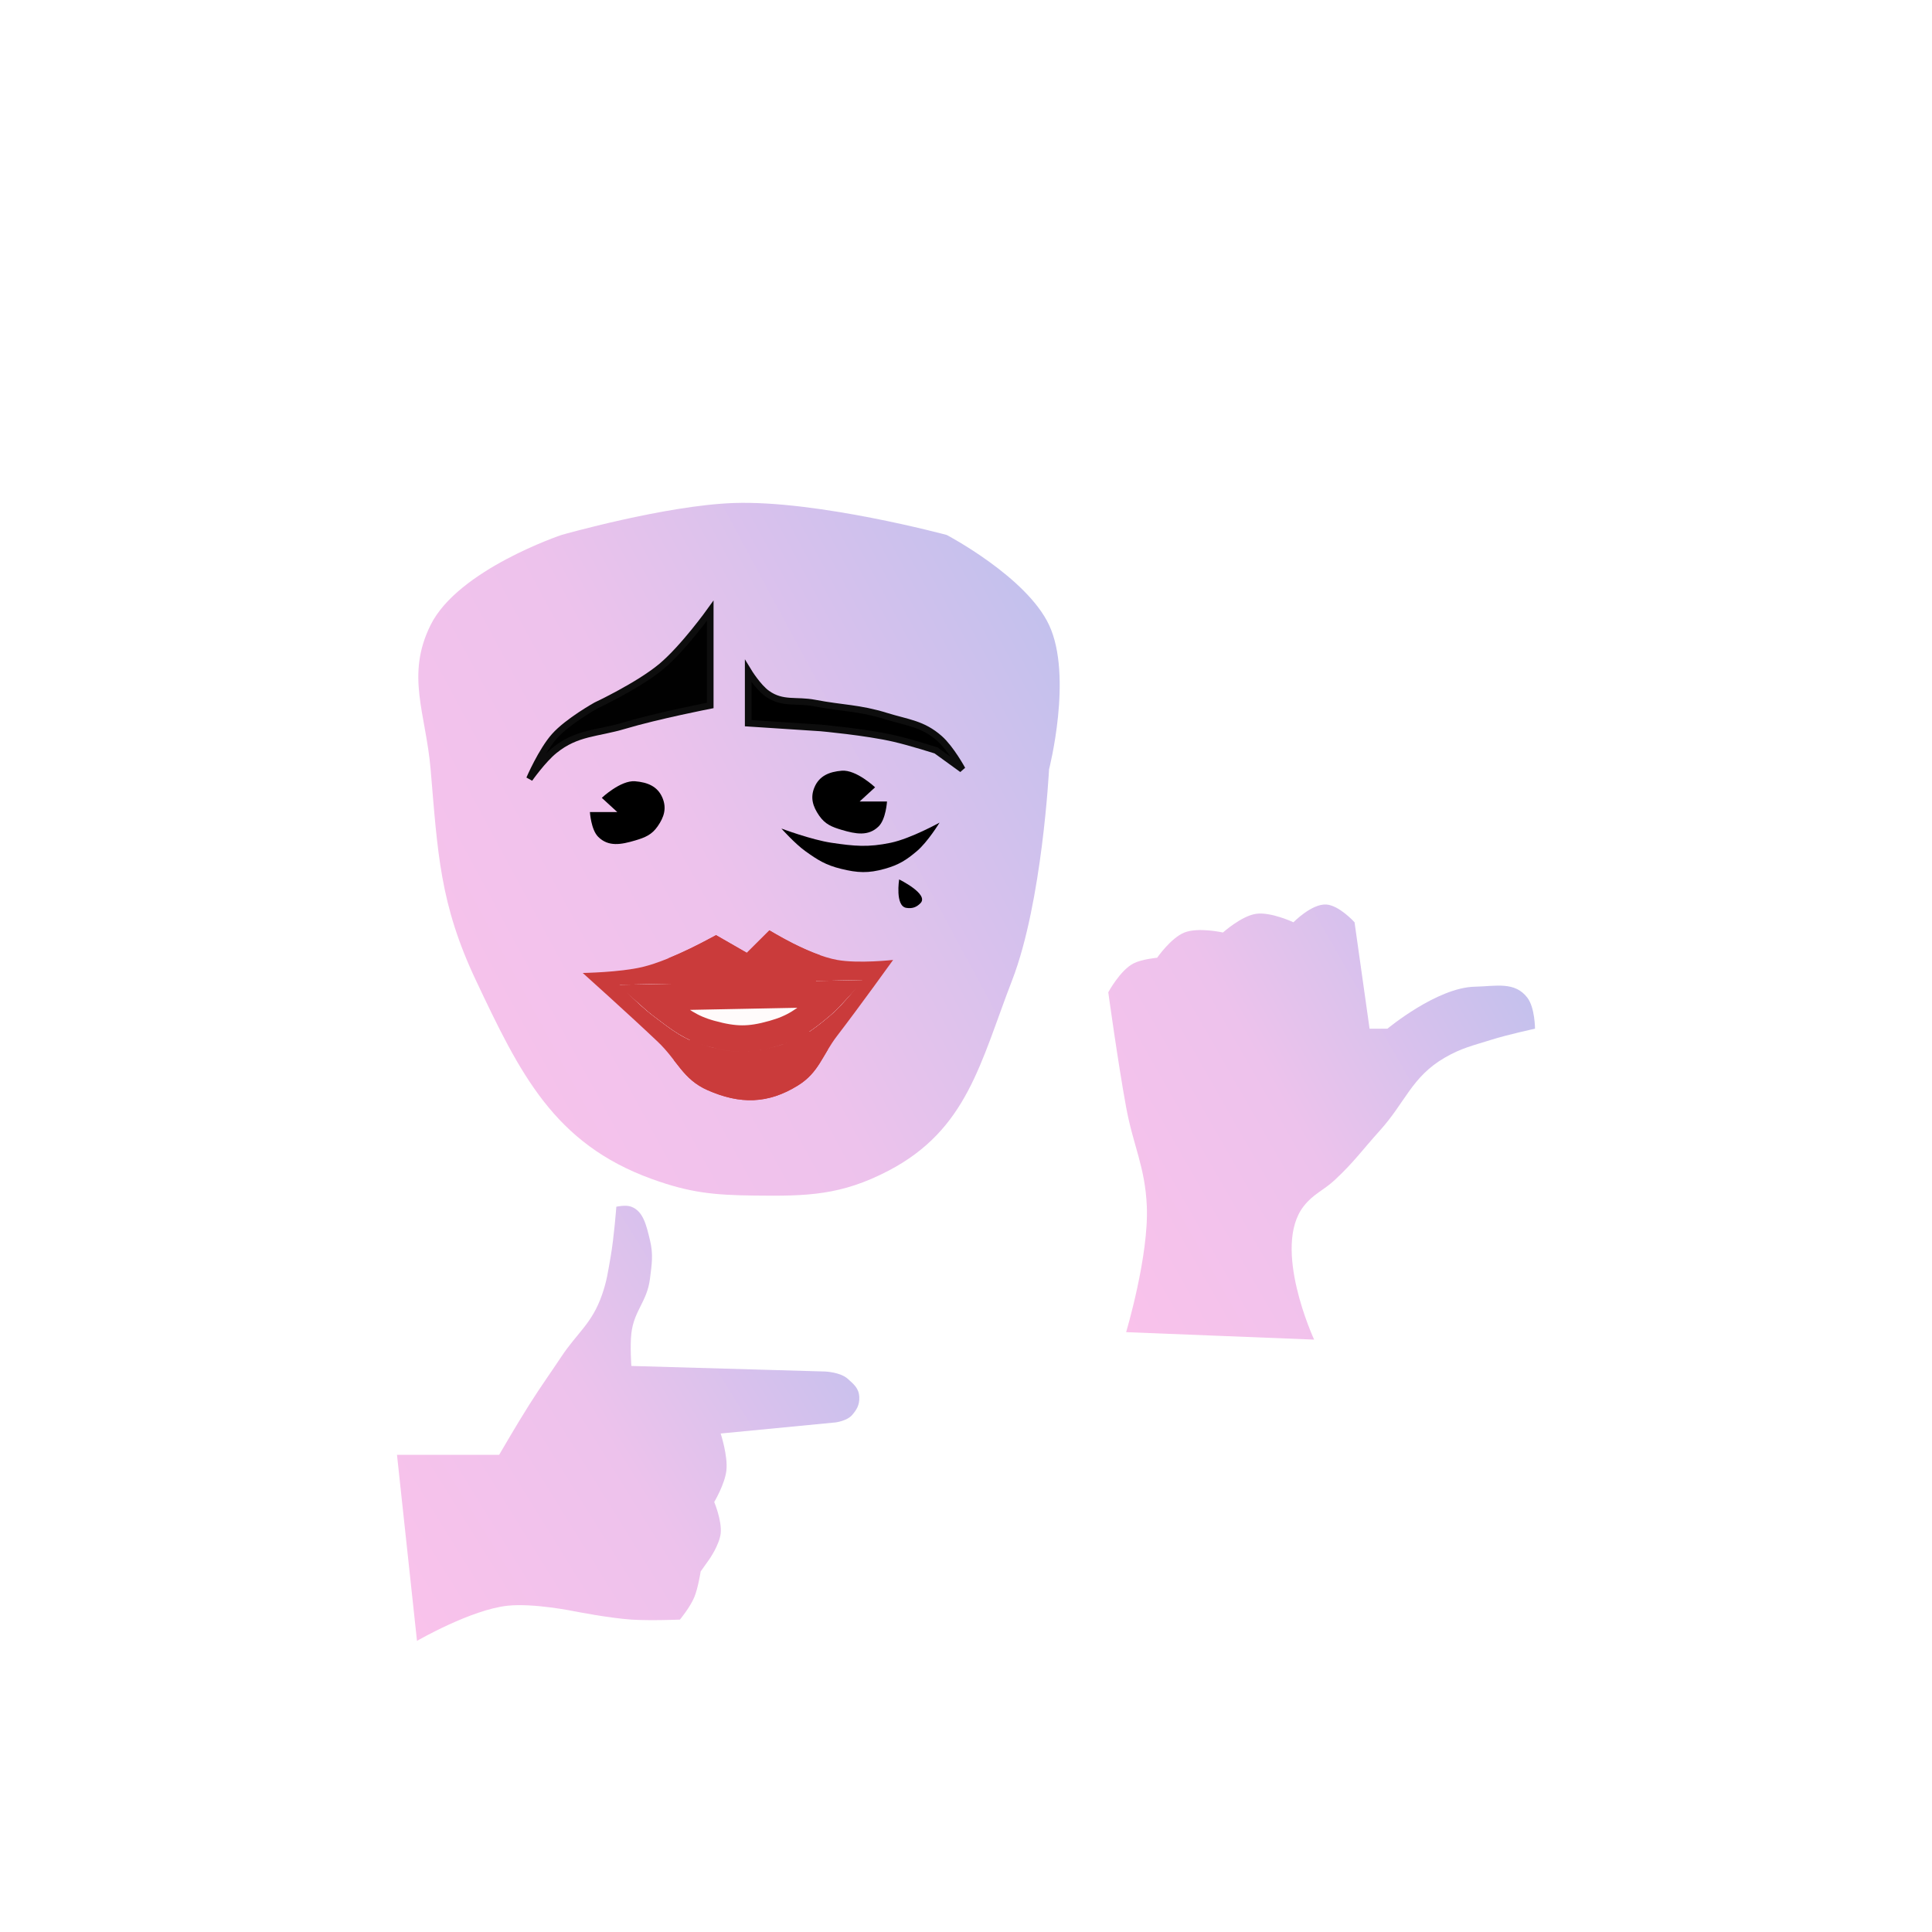 <svg width="73" height="73" viewBox="0 0 73 73" fill="none" xmlns="http://www.w3.org/2000/svg">
<g filter="url(#filter0_di_1127_8351)">
<path d="M15 46.969H18.861C18.861 46.969 19.537 45.803 19.995 45.081C20.455 44.355 20.737 43.974 21.21 43.262C21.814 42.35 22.369 42.015 22.749 40.918C22.933 40.386 22.972 40.053 23.073 39.484C23.201 38.757 23.288 37.596 23.288 37.596C23.288 37.596 23.643 37.513 23.855 37.596C24.304 37.77 24.417 38.276 24.558 38.855C24.69 39.402 24.629 39.758 24.558 40.324C24.447 41.193 23.954 41.516 23.855 42.387C23.802 42.861 23.855 43.612 23.855 43.612L31.172 43.822C31.172 43.822 31.752 43.842 32.036 44.101C32.257 44.303 32.458 44.451 32.468 44.801C32.477 45.094 32.366 45.269 32.198 45.465C32.008 45.689 31.577 45.745 31.577 45.745L27.23 46.165C27.23 46.165 27.509 47.013 27.446 47.564C27.388 48.078 26.987 48.753 26.987 48.753C26.987 48.753 27.285 49.467 27.23 49.943C27.18 50.378 26.798 50.922 26.798 50.922L26.474 51.377C26.474 51.377 26.379 52.003 26.231 52.356C26.074 52.731 25.691 53.196 25.691 53.196C25.691 53.196 24.572 53.243 23.855 53.196C23.008 53.139 21.696 52.881 21.696 52.881C21.696 52.881 20.164 52.567 19.185 52.671C17.792 52.819 15.756 54 15.756 54L15 46.969Z" fill="url(#paint0_linear_1127_8351)"/>
</g>
<g filter="url(#filter1_di_1127_8351)">
<path d="M42.55 42.335L49.654 42.617C49.654 42.617 48.039 39.13 49.263 37.572C49.632 37.102 49.997 36.992 50.435 36.584C51.159 35.911 51.478 35.448 52.14 34.715C53.104 33.647 53.343 32.686 54.591 31.963C55.22 31.598 55.636 31.512 56.331 31.293C56.972 31.09 58 30.869 58 30.869C58 30.869 57.997 30.08 57.716 29.705C57.242 29.072 56.521 29.265 55.727 29.282C54.294 29.312 52.424 30.869 52.424 30.869H51.749L51.181 26.848C51.181 26.848 50.607 26.21 50.115 26.177C49.564 26.14 48.872 26.848 48.872 26.848C48.872 26.848 48.014 26.444 47.452 26.53C46.899 26.614 46.209 27.235 46.209 27.235C46.209 27.235 45.28 27.025 44.752 27.235C44.242 27.439 43.722 28.188 43.722 28.188C43.722 28.188 43.152 28.239 42.834 28.4C42.326 28.657 41.876 29.493 41.876 29.493C41.876 29.493 42.24 32.146 42.55 33.833C42.82 35.3 43.267 36.082 43.332 37.572C43.413 39.455 42.55 42.335 42.55 42.335Z" fill="url(#paint1_linear_1127_8351)"/>
</g>
<g filter="url(#filter2_di_1127_8351)">
<path d="M27.73 11.006C25.143 11.095 21.214 12.214 21.214 12.214C21.214 12.214 17.311 13.52 16.271 15.614C15.322 17.524 16.09 18.947 16.271 21.071C16.54 24.239 16.62 26.155 17.978 29.033C19.649 32.573 20.937 35.211 24.629 36.548C26.066 37.068 26.965 37.155 28.493 37.174C30.51 37.2 31.785 37.167 33.571 36.235C36.55 34.679 37.038 32.158 38.245 29.033C39.382 26.087 39.638 21.071 39.638 21.071C39.638 21.071 40.544 17.544 39.638 15.614C38.785 13.797 35.773 12.214 35.773 12.214C35.773 12.214 30.904 10.898 27.73 11.006Z" fill="url(#paint2_linear_1127_8351)"/>
<path d="M26.836 15.076V18.655C26.836 18.655 24.844 19.044 23.6 19.415C22.548 19.73 21.802 19.666 20.949 20.355C20.514 20.706 20.005 21.428 20.005 21.428C20.005 21.428 20.464 20.363 20.949 19.818C21.457 19.248 22.522 18.655 22.522 18.655C22.522 18.655 24.132 17.9 24.993 17.179C25.831 16.478 26.836 15.076 26.836 15.076Z" fill="#010101" stroke="#0D0D0D" stroke-width="0.25"/>
<path d="M28.27 17.357V19.326L31.011 19.505C31.011 19.505 32.726 19.659 33.797 19.907C34.419 20.052 35.369 20.354 35.369 20.354L36.358 21.07C36.358 21.07 35.927 20.281 35.504 19.907C34.863 19.34 34.3 19.311 33.482 19.057C32.46 18.74 31.837 18.767 30.786 18.565C30.083 18.43 29.572 18.621 28.988 18.207C28.634 17.956 28.27 17.357 28.27 17.357Z" fill="black" stroke="#0D0D0D" stroke-width="0.25"/>
<path d="M23.324 22.683L22.739 22.146C22.739 22.146 23.45 21.475 23.998 21.52C24.468 21.559 24.849 21.712 25.031 22.146C25.195 22.538 25.094 22.87 24.851 23.22C24.627 23.543 24.376 23.645 23.998 23.757C23.474 23.912 22.992 24.006 22.605 23.622C22.329 23.35 22.29 22.683 22.29 22.683H23.324Z" fill="black"/>
<path d="M32.481 22.284L33.065 21.748C33.065 21.748 32.355 21.076 31.807 21.121C31.336 21.16 30.956 21.314 30.774 21.748C30.609 22.14 30.711 22.471 30.953 22.821C31.177 23.144 31.429 23.246 31.807 23.358C32.331 23.513 32.812 23.607 33.2 23.224C33.476 22.951 33.515 22.284 33.515 22.284H32.481Z" fill="black"/>
<path d="M29.525 23.306C29.525 23.306 30.654 23.73 31.412 23.843C32.28 23.972 32.801 24.023 33.659 23.843C34.421 23.682 35.501 23.082 35.501 23.082C35.501 23.082 35.057 23.809 34.648 24.156C34.235 24.506 33.956 24.679 33.434 24.827C32.81 25.003 32.402 24.983 31.772 24.827C31.201 24.686 30.901 24.499 30.424 24.156C30.031 23.873 29.525 23.306 29.525 23.306Z" fill="black"/>
<path d="M33.974 25.229C33.974 25.229 33.815 26.232 34.243 26.303C34.462 26.339 34.629 26.284 34.782 26.124C35.108 25.784 33.974 25.229 33.974 25.229Z" fill="black"/>
<path fill-rule="evenodd" clip-rule="evenodd" d="M22.018 28.763C22.018 28.763 23.407 28.742 24.265 28.54C25.42 28.268 27.051 27.332 27.051 27.332L28.219 28.003L29.073 27.153C29.073 27.153 30.559 28.079 31.634 28.271C32.446 28.416 33.746 28.271 33.746 28.271C33.746 28.271 32.481 30.032 31.634 31.134C31.065 31.875 30.947 32.519 30.151 33.013C29.019 33.717 27.957 33.73 26.736 33.192C25.795 32.777 25.595 32.065 24.849 31.358C23.761 30.326 22.018 28.763 22.018 28.763ZM32.578 29.032L23.411 29.211C23.411 29.211 24.136 29.97 24.669 30.374C25.407 30.933 25.843 31.291 26.736 31.537C27.717 31.806 28.363 31.814 29.343 31.537C30.22 31.289 30.668 30.959 31.365 30.374C31.906 29.919 32.578 29.032 32.578 29.032Z" fill="#CA3B3B"/>
<path d="M23.411 29.211L32.578 29.032C32.578 29.032 31.906 29.919 31.365 30.374C30.668 30.959 30.22 31.289 29.343 31.537C28.363 31.814 27.717 31.806 26.736 31.537C25.843 31.291 25.407 30.933 24.669 30.374C24.136 29.97 23.411 29.211 23.411 29.211Z" fill="#FFFBFB"/>
<path d="M30.857 31.393C30.739 31.587 30.64 31.764 30.555 31.898C30.38 32.175 30.2 32.394 29.887 32.589C29.382 32.903 28.916 33.049 28.456 33.069C27.992 33.089 27.498 32.981 26.938 32.734C26.565 32.57 26.339 32.352 26.106 32.067C26.03 31.974 25.946 31.866 25.854 31.747C26.075 31.848 26.319 31.941 26.604 32.019C27.121 32.161 27.574 32.241 28.04 32.242C28.389 32.243 28.732 32.199 29.1 32.115L29.479 32.018C30.055 31.856 30.467 31.653 30.857 31.393ZM31.488 29.552C31.4 29.647 31.313 29.741 31.227 29.824L31.044 29.991C30.367 30.559 29.984 30.836 29.206 31.055C28.747 31.185 28.388 31.243 28.041 31.242C27.694 31.241 27.333 31.182 26.869 31.054C26.081 30.838 25.717 30.54 24.971 29.975L24.782 29.823C24.73 29.78 24.678 29.733 24.625 29.686L31.488 29.552ZM27.97 28.436L28.282 28.615L25.443 28.671C25.751 28.545 26.05 28.41 26.309 28.284C26.593 28.146 26.84 28.017 27.015 27.923C27.026 27.917 27.035 27.91 27.045 27.905L27.97 28.436ZM29.152 27.778C29.305 27.865 29.502 27.974 29.725 28.087C30.043 28.247 30.43 28.426 30.824 28.565L28.313 28.614L28.572 28.357L29.152 27.778Z" stroke="#CA3B3B"/>
</g>
<defs>
<filter id="filter0_di_1127_8351" x="0" y="26.559" width="47.468" height="46.441" filterUnits="userSpaceOnUse" color-interpolation-filters="sRGB">
<feFlood flood-opacity="0" result="BackgroundImageFix"/>
<feColorMatrix in="SourceAlpha" type="matrix" values="0 0 0 0 0 0 0 0 0 0 0 0 0 0 0 0 0 0 127 0" result="hardAlpha"/>
<feOffset dy="4"/>
<feGaussianBlur stdDeviation="7.5"/>
<feComposite in2="hardAlpha" operator="out"/>
<feColorMatrix type="matrix" values="0 0 0 0 0.765 0 0 0 0 0.667 0 0 0 0 0.961 0 0 0 0.25 0"/>
<feBlend mode="normal" in2="BackgroundImageFix" result="effect1_dropShadow_1127_8351"/>
<feBlend mode="normal" in="SourceGraphic" in2="effect1_dropShadow_1127_8351" result="shape"/>
<feColorMatrix in="SourceAlpha" type="matrix" values="0 0 0 0 0 0 0 0 0 0 0 0 0 0 0 0 0 0 127 0" result="hardAlpha"/>
<feOffset dy="4"/>
<feGaussianBlur stdDeviation="2"/>
<feComposite in2="hardAlpha" operator="arithmetic" k2="-1" k3="1"/>
<feColorMatrix type="matrix" values="0 0 0 0 0.764 0 0 0 0 0.666 0 0 0 0 0.962 0 0 0 0.25 0"/>
<feBlend mode="normal" in2="shape" result="effect2_innerShadow_1127_8351"/>
</filter>
<filter id="filter1_di_1127_8351" x="26.875" y="15.176" width="46.124" height="46.441" filterUnits="userSpaceOnUse" color-interpolation-filters="sRGB">
<feFlood flood-opacity="0" result="BackgroundImageFix"/>
<feColorMatrix in="SourceAlpha" type="matrix" values="0 0 0 0 0 0 0 0 0 0 0 0 0 0 0 0 0 0 127 0" result="hardAlpha"/>
<feOffset dy="4"/>
<feGaussianBlur stdDeviation="7.5"/>
<feComposite in2="hardAlpha" operator="out"/>
<feColorMatrix type="matrix" values="0 0 0 0 0.765 0 0 0 0 0.667 0 0 0 0 0.961 0 0 0 0.25 0"/>
<feBlend mode="normal" in2="BackgroundImageFix" result="effect1_dropShadow_1127_8351"/>
<feBlend mode="normal" in="SourceGraphic" in2="effect1_dropShadow_1127_8351" result="shape"/>
<feColorMatrix in="SourceAlpha" type="matrix" values="0 0 0 0 0 0 0 0 0 0 0 0 0 0 0 0 0 0 127 0" result="hardAlpha"/>
<feOffset dy="4"/>
<feGaussianBlur stdDeviation="2"/>
<feComposite in2="hardAlpha" operator="arithmetic" k2="-1" k3="1"/>
<feColorMatrix type="matrix" values="0 0 0 0 0.765 0 0 0 0 0.667 0 0 0 0 0.961 0 0 0 0.2 0"/>
<feBlend mode="normal" in2="shape" result="effect2_innerShadow_1127_8351"/>
</filter>
<filter id="filter2_di_1127_8351" x="0.806" y="0" width="54.234" height="56.179" filterUnits="userSpaceOnUse" color-interpolation-filters="sRGB">
<feFlood flood-opacity="0" result="BackgroundImageFix"/>
<feColorMatrix in="SourceAlpha" type="matrix" values="0 0 0 0 0 0 0 0 0 0 0 0 0 0 0 0 0 0 127 0" result="hardAlpha"/>
<feOffset dy="4"/>
<feGaussianBlur stdDeviation="7.5"/>
<feComposite in2="hardAlpha" operator="out"/>
<feColorMatrix type="matrix" values="0 0 0 0 0.765 0 0 0 0 0.667 0 0 0 0 0.961 0 0 0 0.25 0"/>
<feBlend mode="normal" in2="BackgroundImageFix" result="effect1_dropShadow_1127_8351"/>
<feBlend mode="normal" in="SourceGraphic" in2="effect1_dropShadow_1127_8351" result="shape"/>
<feColorMatrix in="SourceAlpha" type="matrix" values="0 0 0 0 0 0 0 0 0 0 0 0 0 0 0 0 0 0 127 0" result="hardAlpha"/>
<feOffset dy="4"/>
<feGaussianBlur stdDeviation="2"/>
<feComposite in2="hardAlpha" operator="arithmetic" k2="-1" k3="1"/>
<feColorMatrix type="matrix" values="0 0 0 0 0.764 0 0 0 0 0.666 0 0 0 0 0.962 0 0 0 0.25 0"/>
<feBlend mode="normal" in2="shape" result="effect2_innerShadow_1127_8351"/>
</filter>
<linearGradient id="paint0_linear_1127_8351" x1="12.38" y1="51.287" x2="38.093" y2="35.381" gradientUnits="userSpaceOnUse">
<stop stop-color="#FBC2EB"/>
<stop offset="0.383" stop-color="#EDC2EC"/>
<stop offset="0.706" stop-color="#C8C1ED"/>
<stop offset="1" stop-color="#A6C1EE"/>
</linearGradient>
<linearGradient id="paint1_linear_1127_8351" x1="39.457" y1="39.904" x2="64.205" y2="25.772" gradientUnits="userSpaceOnUse">
<stop stop-color="#FBC2EB"/>
<stop offset="0.383" stop-color="#EDC2EC"/>
<stop offset="0.706" stop-color="#C8C1ED"/>
<stop offset="1" stop-color="#A6C1EE"/>
</linearGradient>
<linearGradient id="paint2_linear_1127_8351" x1="12.171" y1="32.86" x2="50.392" y2="12.26" gradientUnits="userSpaceOnUse">
<stop stop-color="#FBC2EB"/>
<stop offset="0.383" stop-color="#EDC2EC"/>
<stop offset="0.706" stop-color="#C8C1ED"/>
<stop offset="1" stop-color="#A6C1EE"/>
</linearGradient>
</defs>
</svg>
